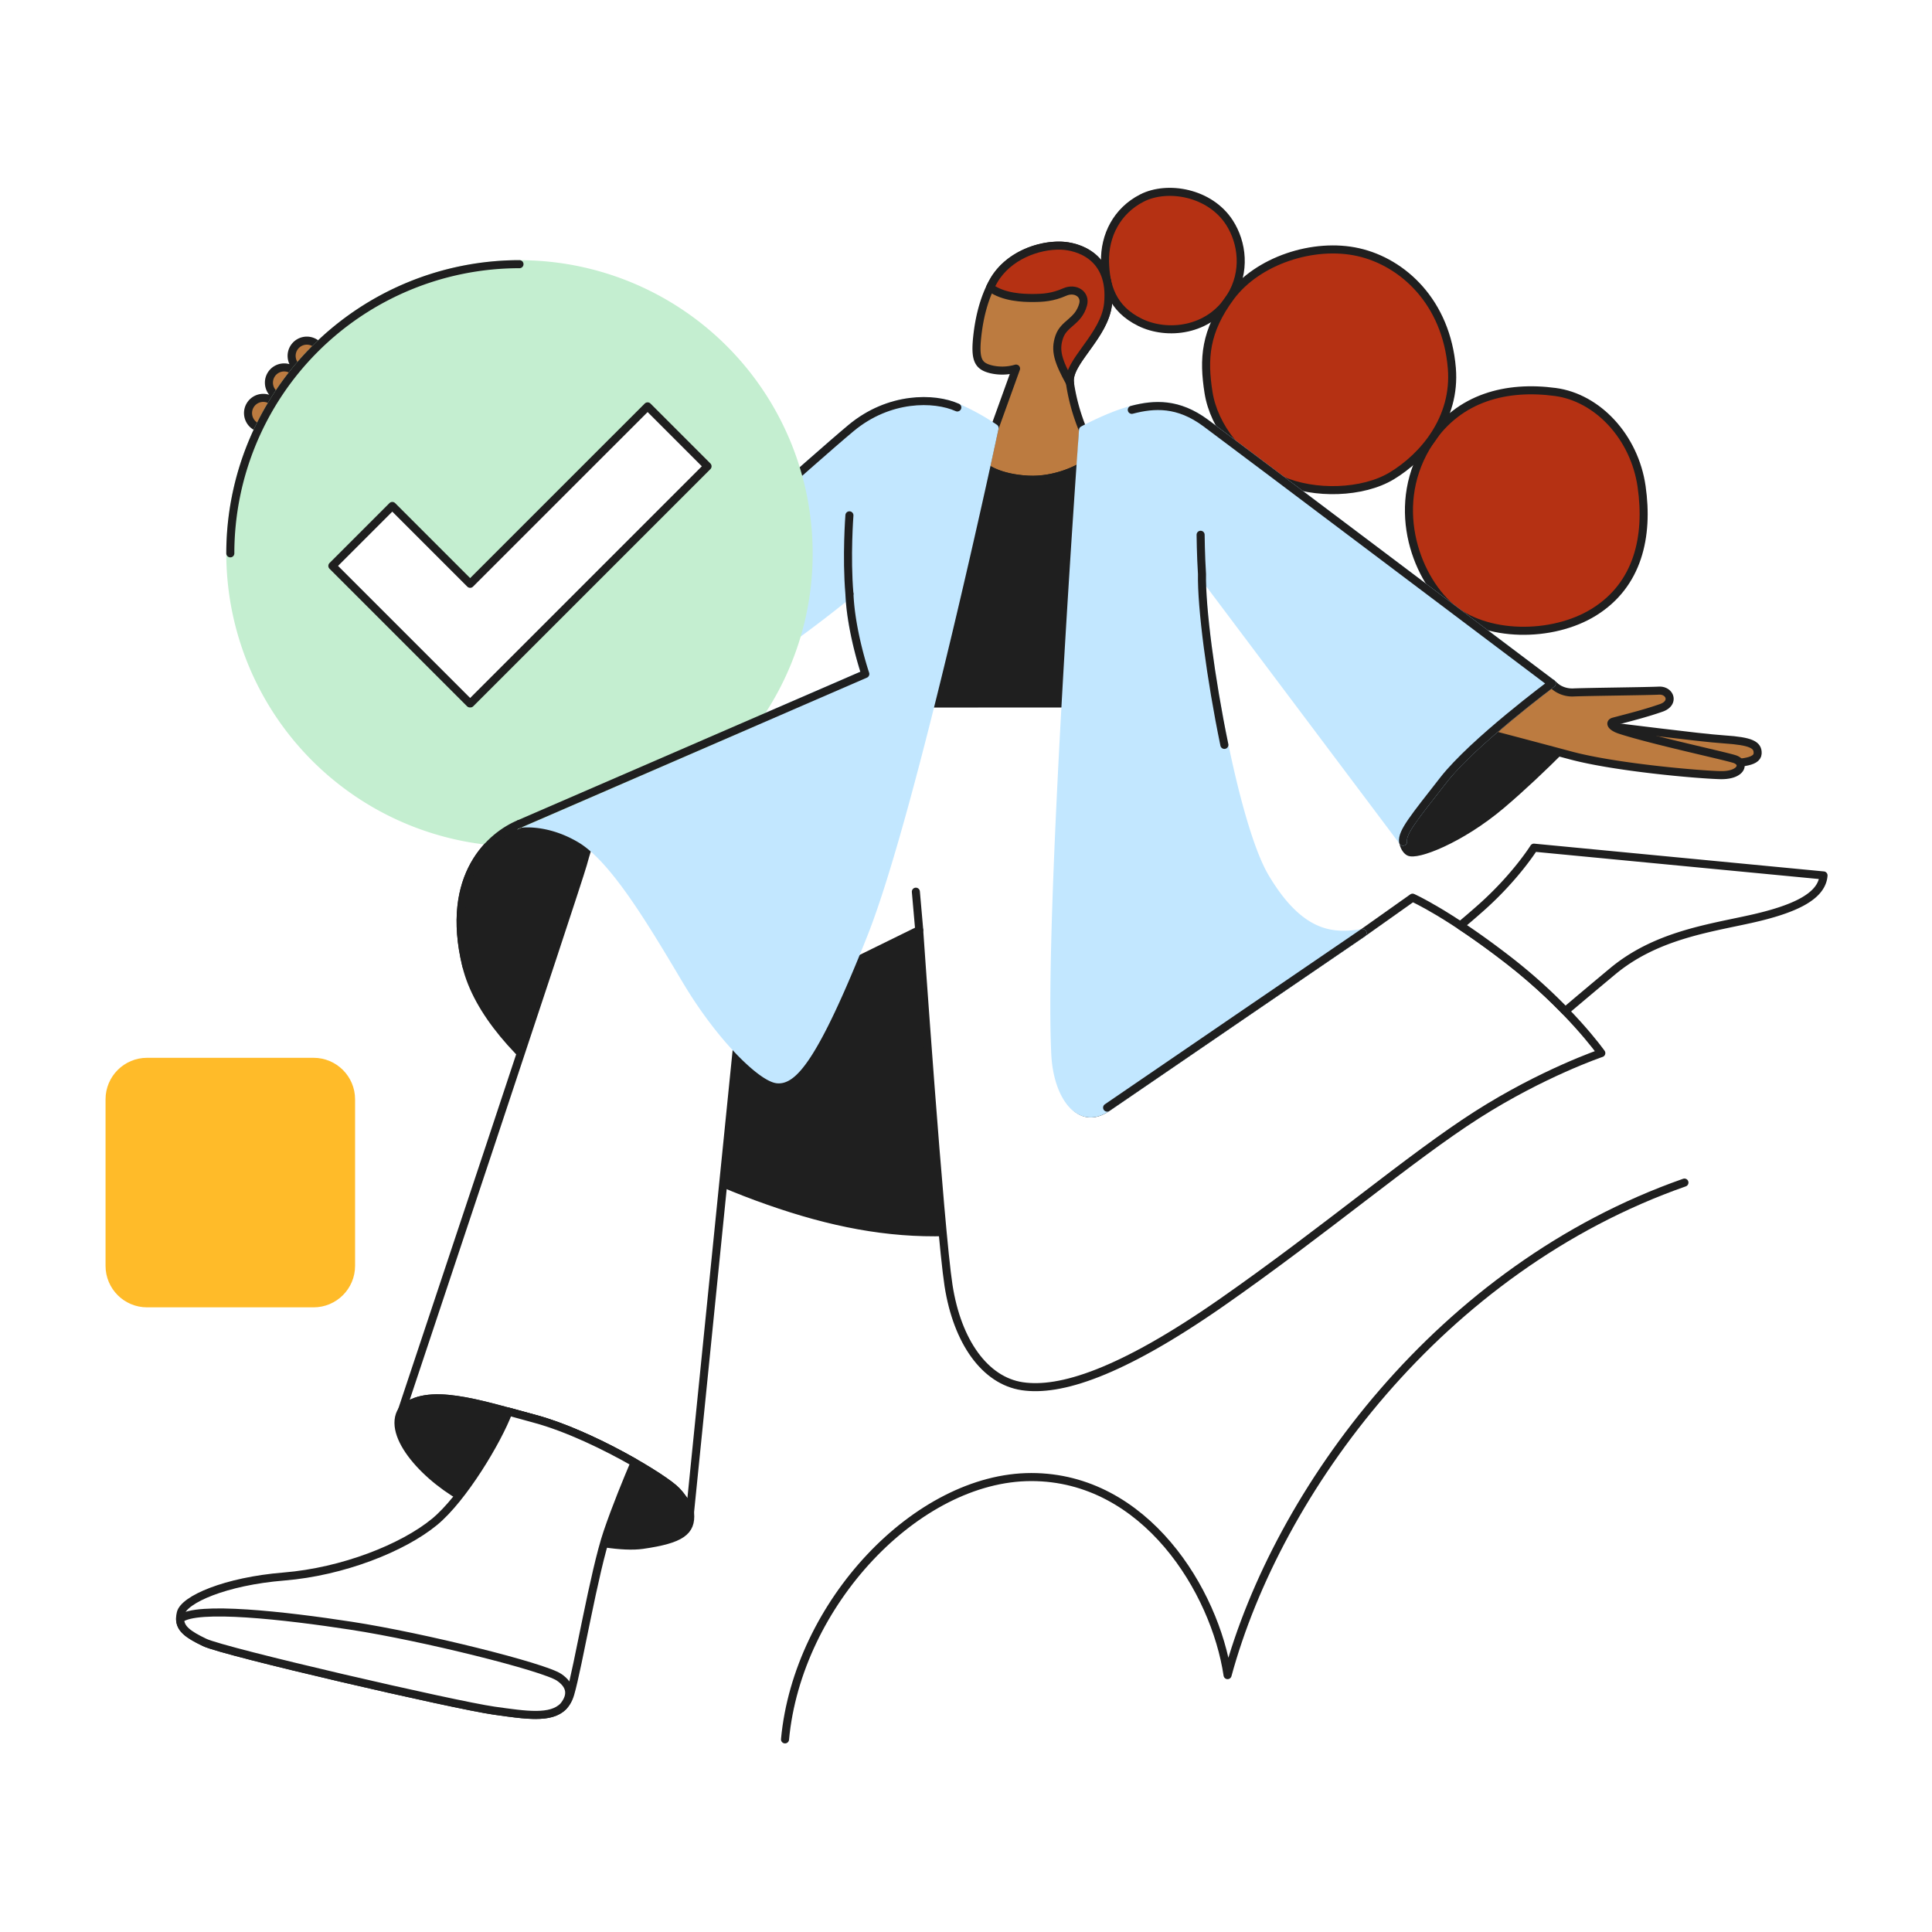 <svg width="1080" height="1080" fill="none" xmlns="http://www.w3.org/2000/svg"><path fill="#fff" d="M0 0h1080v1080H0z"/><g clip-path="url(#clip0_9_250)"><path d="M175.28 593.57H82.21c-11.576 0-20.96 9.384-20.96 20.96v93.07c0 11.576 9.384 20.96 20.96 20.96h93.07c11.576 0 20.96-9.384 20.96-20.96v-93.07c0-11.576-9.384-20.96-20.96-20.96z" fill="#FFBB29" stroke="#FFBB29" stroke-width="4.5" stroke-miterlimit="10"/><path d="M147.16 239.43a8.51 8.51 0 100-17.02 8.51 8.51 0 000 17.02zM158.84 222.41a8.51 8.51 0 100-17.02 8.51 8.51 0 000 17.02zM171.53 207.44a8.51 8.51 0 100-17.02 8.51 8.51 0 000 17.02z" fill="#BC7B40" stroke="#1F1F1F" stroke-width="4.5" stroke-linecap="round" stroke-linejoin="round"/><path d="M867.46 382.07s-43.9 32.59-60.52 53.87c-16.62 21.28-23.18 29.14-22.63 34.47.55 2.74 1.65 4.68 3.12 5.66 4 2.66 28.82-6.65 51.87-26.16 23.05-19.51 48.33-46.12 48.78-47.41.45-1.29-20.62-20.43-20.62-20.43z" fill="#1F1F1F" stroke="#1F1F1F" stroke-width="4.5" stroke-linecap="round" stroke-linejoin="round"/><path d="M799.29 246.72c16.29-24.6 42.9-31.26 70.16-27.6 23.75 3.19 44.28 25.27 48.22 52.88 4 27.93-2 54.87-26.6 70.16-23.35 14.51-60.86 14.3-80.48-3-19.62-17.3-34.22-57.82-11.3-92.44z" fill="#B53113" stroke="#1F1F1F" stroke-width="4.5" stroke-linecap="round" stroke-linejoin="round"/><path d="M896.06 405.68c9.88.86 52.87 6.65 67.84 7.65 14.97 1 18.95 3 18.62 8-.33 5-10.64 5.65-25.61 5.32-14.06-.31-47.22-1.33-57.53-4-10.31-2.67-10.97-17.64-3.32-16.97z" fill="#BC7B40" stroke="#1F1F1F" stroke-width="4.5" stroke-linecap="round" stroke-linejoin="round"/><path d="M638.34 110.71c14.3-7.31 38-3.17 48.88 13.64 7.32 11.3 9.31 27.6.67 41.57-12 19.45-35.59 21.61-50.55 14.3-15.85-7.76-19.32-20.62-19.62-33.92-.33-14.63 6.64-28.44 20.62-35.59z" fill="#B53113" stroke="#1F1F1F" stroke-width="4.5" stroke-linecap="round" stroke-linejoin="round"/><path d="M687.89 165.92c15.05-20.31 46.55-30.6 71.49-24.94 24.94 5.66 49.17 28 52.21 64.84 2.33 28.27-16 49.55-33.59 60.19-16.11 9.73-43.23 10.64-61.85 2.33-22.45-10-37.58-29.93-40.57-48.88-2.99-18.95-1.99-34.26 12.31-53.54z" fill="#B53113" stroke="#1F1F1F" stroke-width="4.5" stroke-linecap="round" stroke-linejoin="round"/><path d="M290.39 460.55c-15.45 6.37-42.12 28.37-29.71 79.36 12.41 50.99 91.34 102.87 162.28 129 70.94 26.13 126.68 27.79 204.87-2.19 59-22.61 86.44-61.22 86.44-61.22S481.05 459.22 426.95 453.9c-54.1-5.32-108.63-4.88-136.56 6.65z" fill="#1F1F1F" stroke="#1F1F1F" stroke-width="4.5" stroke-linecap="round" stroke-linejoin="round"/><path d="M843.29 536.81c-33.69-26.16-53.65-35-53.65-35l-27.93 19.79s-126.45 86.33-142.83 97.6c-15.46 10.64-26.93-6.43-28.1-29.76-1.95-38.62 1.4-120.94 5.36-195.94l-.26-.34-99 .06s-143.93 58-154.57 63.35c-10.64 5.35-12.9 13.73-16.48 26.59S224.77 788.21 224.77 788.21c13.74-13.3 42.56-3.55 74 4.88 31.44 8.43 72.72 33.25 79.37 40.35 6.65 7.1 7.54 12.41 7.54 12.41l27.93-276.67 100.22-49.22s11.52 167.16 16.4 198.64c4.88 31.48 20.4 53.21 41.24 56.31 20.84 3.1 54.53-7.09 111.73-47s105.53-81.14 142.33-104.64c36.8-23.5 69.61-34.58 69.61-34.58s-18.15-25.72-51.85-51.88z" fill="#fff" stroke="#1F1F1F" stroke-width="4.5" stroke-linecap="round" stroke-linejoin="round"/><path d="M378.18 833.44c-6.65-7.1-47.89-31.93-79.37-40.35-31.48-8.42-60.3-18.18-74-4.88-9.14 13.91 13.74 39 37.69 51 23.95 12 74.93 27.49 96.65 24.39 21.72-3.1 27.49-7.54 26.61-17.74-.04-.01-.93-5.36-7.58-12.42z" fill="#1F1F1F" stroke="#1F1F1F" stroke-width="4.5" stroke-linecap="round" stroke-linejoin="round"/><path d="M857.48 473.85s-10.2 16.4-29.71 33.7c-4.41 3.91-8.21 7.15-11.44 9.82 7.57 5 16.62 11.41 27 19.44a302.848 302.848 0 0131.69 28.39c7.61-6.45 16.83-14.21 26.4-22.18 23.94-19.95 53.2-23.95 77.15-29.27 23.95-5.32 39.9-12.41 40.79-24.38l-161.88-15.52z" fill="#fff" stroke="#1F1F1F" stroke-width="4.5" stroke-linecap="round" stroke-linejoin="round"/><path d="M555.53 156.83c-4.73 8.15-8 19.06-9.31 31.92-1.31 12.86.89 16 8 17.74a27.397 27.397 0 0013.75-.45l-12 33.26-4.87 22.2s7.1 5.76 23.5 6.65c16.4.89 29.71-7.1 29.71-7.1l1.11-20.61a111.083 111.083 0 01-7.32-26.39c-1.77-11.52 19.47-26.16 21.28-44.34 2.66-26.6-17.12-32.05-26.16-32.36-12.86-.48-29.7 5.73-37.69 19.48z" fill="#BC7B40" stroke="#1F1F1F" stroke-width="4.5" stroke-linecap="round" stroke-linejoin="round"/><path d="M574.6 268.12c-15.81-.86-23-6.23-23.45-6.62-6.25 28.41-17.89 80.12-30.76 131.65h75.49l8.43-132.13s-13.3 7.98-29.71 7.1z" fill="#1F1F1F" stroke="#1F1F1F" stroke-width="4.5" stroke-linecap="round" stroke-linejoin="round"/><path d="M513.86 519.96l-1.89-21.5" stroke="#1F1F1F" stroke-width="4.5" stroke-linecap="round" stroke-linejoin="round"/><path d="M593.22 137.32c-12.86-.45-29.7 5.76-37.69 19.51-.72 1.24-1.4 2.56-2.06 3.93 7.56 5.57 18.59 5.82 23.68 5.82 6 0 11.29-.36 18-3.32 6-2.66 11.9 1.2 10.31 7-2.66 9.64-10.65 10.31-13.31 18-2.66 7.69-.66 13.63 6 25.82-1.77-11.52 19.47-26.16 21.28-44.34 2.61-26.66-17.17-32.11-26.21-32.42z" fill="#B53113" stroke="#1F1F1F" stroke-width="4.5" stroke-linecap="round" stroke-linejoin="round"/><path d="M867.46 382.07a15.436 15.436 0 0012.3 5c8.32-.34 41.24-.67 47.56-1 6.32-.33 9 7 1.33 9.64-8.89 3.09-16.63 5-26.61 7.65-2.59.69-1.17 3.08 3.66 4.66 17.29 5.65 57.53 14.3 63.85 16.29 6.32 1.99 4.32 9.31-8 9-12.32-.31-58.53-4.32-83.47-11-24.94-6.68-45.23-12-45.23-12 14.32-12.95 34.61-28.24 34.61-28.24z" fill="#BC7B40" stroke="#1F1F1F" stroke-width="4.5" stroke-linecap="round" stroke-linejoin="round"/><path d="M189.83 220.81c3.51 6.07 3.35 25.12 9.6 40.13 6.25 15.01 17.85 20.78 17.85 20.78" stroke="#1F1F1F" stroke-width="4.5" stroke-linecap="round" stroke-linejoin="round"/><path d="M298.83 793.09c-4.93-1.32-9.79-2.67-14.54-4-6.23 16.56-25.53 48.57-41.32 61.6-17.74 14.63-51.44 27.93-84.25 30.59s-55.89 12.9-57.66 20.44c-1.77 7.54 2.22 11.08 13.3 16.4 11.08 5.32 139.67 35 161.84 38.14 22.17 3.14 38.13 5.76 42.57-9.32 4.44-15.08 13.3-68.28 20.83-90.45 4.76-14 11.11-29.4 15.15-38.86-16.17-9.26-37.69-19.66-55.92-24.54z" fill="#fff" stroke="#1F1F1F" stroke-width="4.5" stroke-linecap="round" stroke-linejoin="round"/><path d="M312.56 937.63c-8.43-5.76-75.82-22.61-116.17-28.82-36.91-5.68-86.81-11.35-95.71-3.79.07 5.4 4.36 8.63 13.68 13.1 11.09 5.32 139.67 35 161.84 38.14 17.94 2.51 31.81 4.72 38.8-2.51 5.01-6.15 4.06-11.67-2.44-16.12z" fill="#fff" stroke="#1F1F1F" stroke-width="4.5" stroke-linecap="round" stroke-linejoin="round"/><path d="M605.42 240.41s14.63-8 27.26-11.31c12.63-3.31 25.94-4 41.24 7.31 15.3 11.31 193.54 145.66 193.54 145.66s-43.9 32.59-60.52 53.87c-16.62 21.28-23.28 29.26-22.62 34.56l-112.4-149.62c-.36 18.53 4.8 58.29 12.51 95.52 6.4 30.92 14.55 60.09 22.74 73.91 20.12 33.92 38.74 33.75 54.54 31.26 0 0-126.45 86.33-142.83 97.6-15.46 10.64-27.78-6.43-28.95-29.76-3.99-80.15 15.49-349 15.49-349zM555.98 239.3s-45.23 212.38-73.15 282.88c-27.92 70.5-39.91 82-48.33 81.14-8.42-.86-31.48-22.61-51-55.43s-40.35-67.83-59-78.92c-18.65-11.09-34.14-8.42-34.14-8.42l193.32-83.8s-8-23.5-8.87-44.79c0 0-41.24 34.15-77.15 53.65-27.93 15.18-59.42 16-98.43 7.54-39.01-8.46-98-39-98-39 10.2 0 28.45-14.11 39-43.23 8.79-24.27 18.2-52.79 18.2-52.79l117.06 69.86s78.92-70.94 100.2-88.67c21.28-17.73 46.56-17.3 59.42-11.53a128.663 128.663 0 0120.87 11.51z" fill="#C2E7FF" stroke="#C2E7FF" stroke-width="4.5" stroke-linecap="round" stroke-linejoin="round"/><path d="M474.83 331.96c-1.78-20.83 0-43.89 0-43.89M671.92 320.88c-.66-10.2-.77-21.94-.77-21.94M438.83 972.33c7-75.82 73.83-146.65 137.67-146.65 63.84 0 102.74 63.82 109.72 110.73 27.94-102.75 118.72-227.45 255.39-275.34M258.46 258.11l117.06 69.86s78.92-70.94 100.2-88.67c21.28-17.73 46.56-17.3 59.42-11.53M632.68 229.1c12.64-3.33 25.94-4 41.24 7.31 15.3 11.31 193.54 145.66 193.54 145.66M761.71 521.57s-126.45 86.33-142.83 97.6M671.92 320.88c-.36 18.53 4.8 58.29 12.51 95.52M867.46 382.07s-43.9 32.59-60.52 53.87c-16.62 21.28-23.28 29.26-22.62 34.56" stroke="#1F1F1F" stroke-width="4.5" stroke-linecap="round" stroke-linejoin="round"/><path d="M452.03 309.32a161.639 161.639 0 10-182.2 160.35l151.78-65.94a160.942 160.942 0 0030.42-94.41z" fill="#C4EED0" stroke="#C4EED0" stroke-width="4.5" stroke-miterlimit="10"/><path d="M395.52 260.66l-33.5-33.5-99.2 99.19-43.52-43.52-33.51 33.51 76.89 76.88.14-.14.14.14 132.56-132.56z" fill="#fff" stroke="#1F1F1F" stroke-width="4.5" stroke-linecap="round" stroke-linejoin="round"/><path d="M290.39 147.68a161.642 161.642 0 00-161.64 161.64M290.39 460.55l193.32-83.8s-8-23.5-8.87-44.79" stroke="#1F1F1F" stroke-width="4.5" stroke-linecap="round" stroke-linejoin="round"/><path d="M290.39 460.55c-15.45 6.37-42.12 28.37-29.71 79.36l29.71-79.36z" fill="#1F1F1F"/><path d="M290.39 460.55c-15.45 6.37-42.12 28.37-29.71 79.36" stroke="#1F1F1F" stroke-width="4.5" stroke-linecap="round" stroke-linejoin="round"/></g><defs><clipPath id="clip0_9_250"><path fill="#fff" transform="translate(59 105)" d="M0 0h962.57v869.58H0z"/></clipPath></defs></svg>